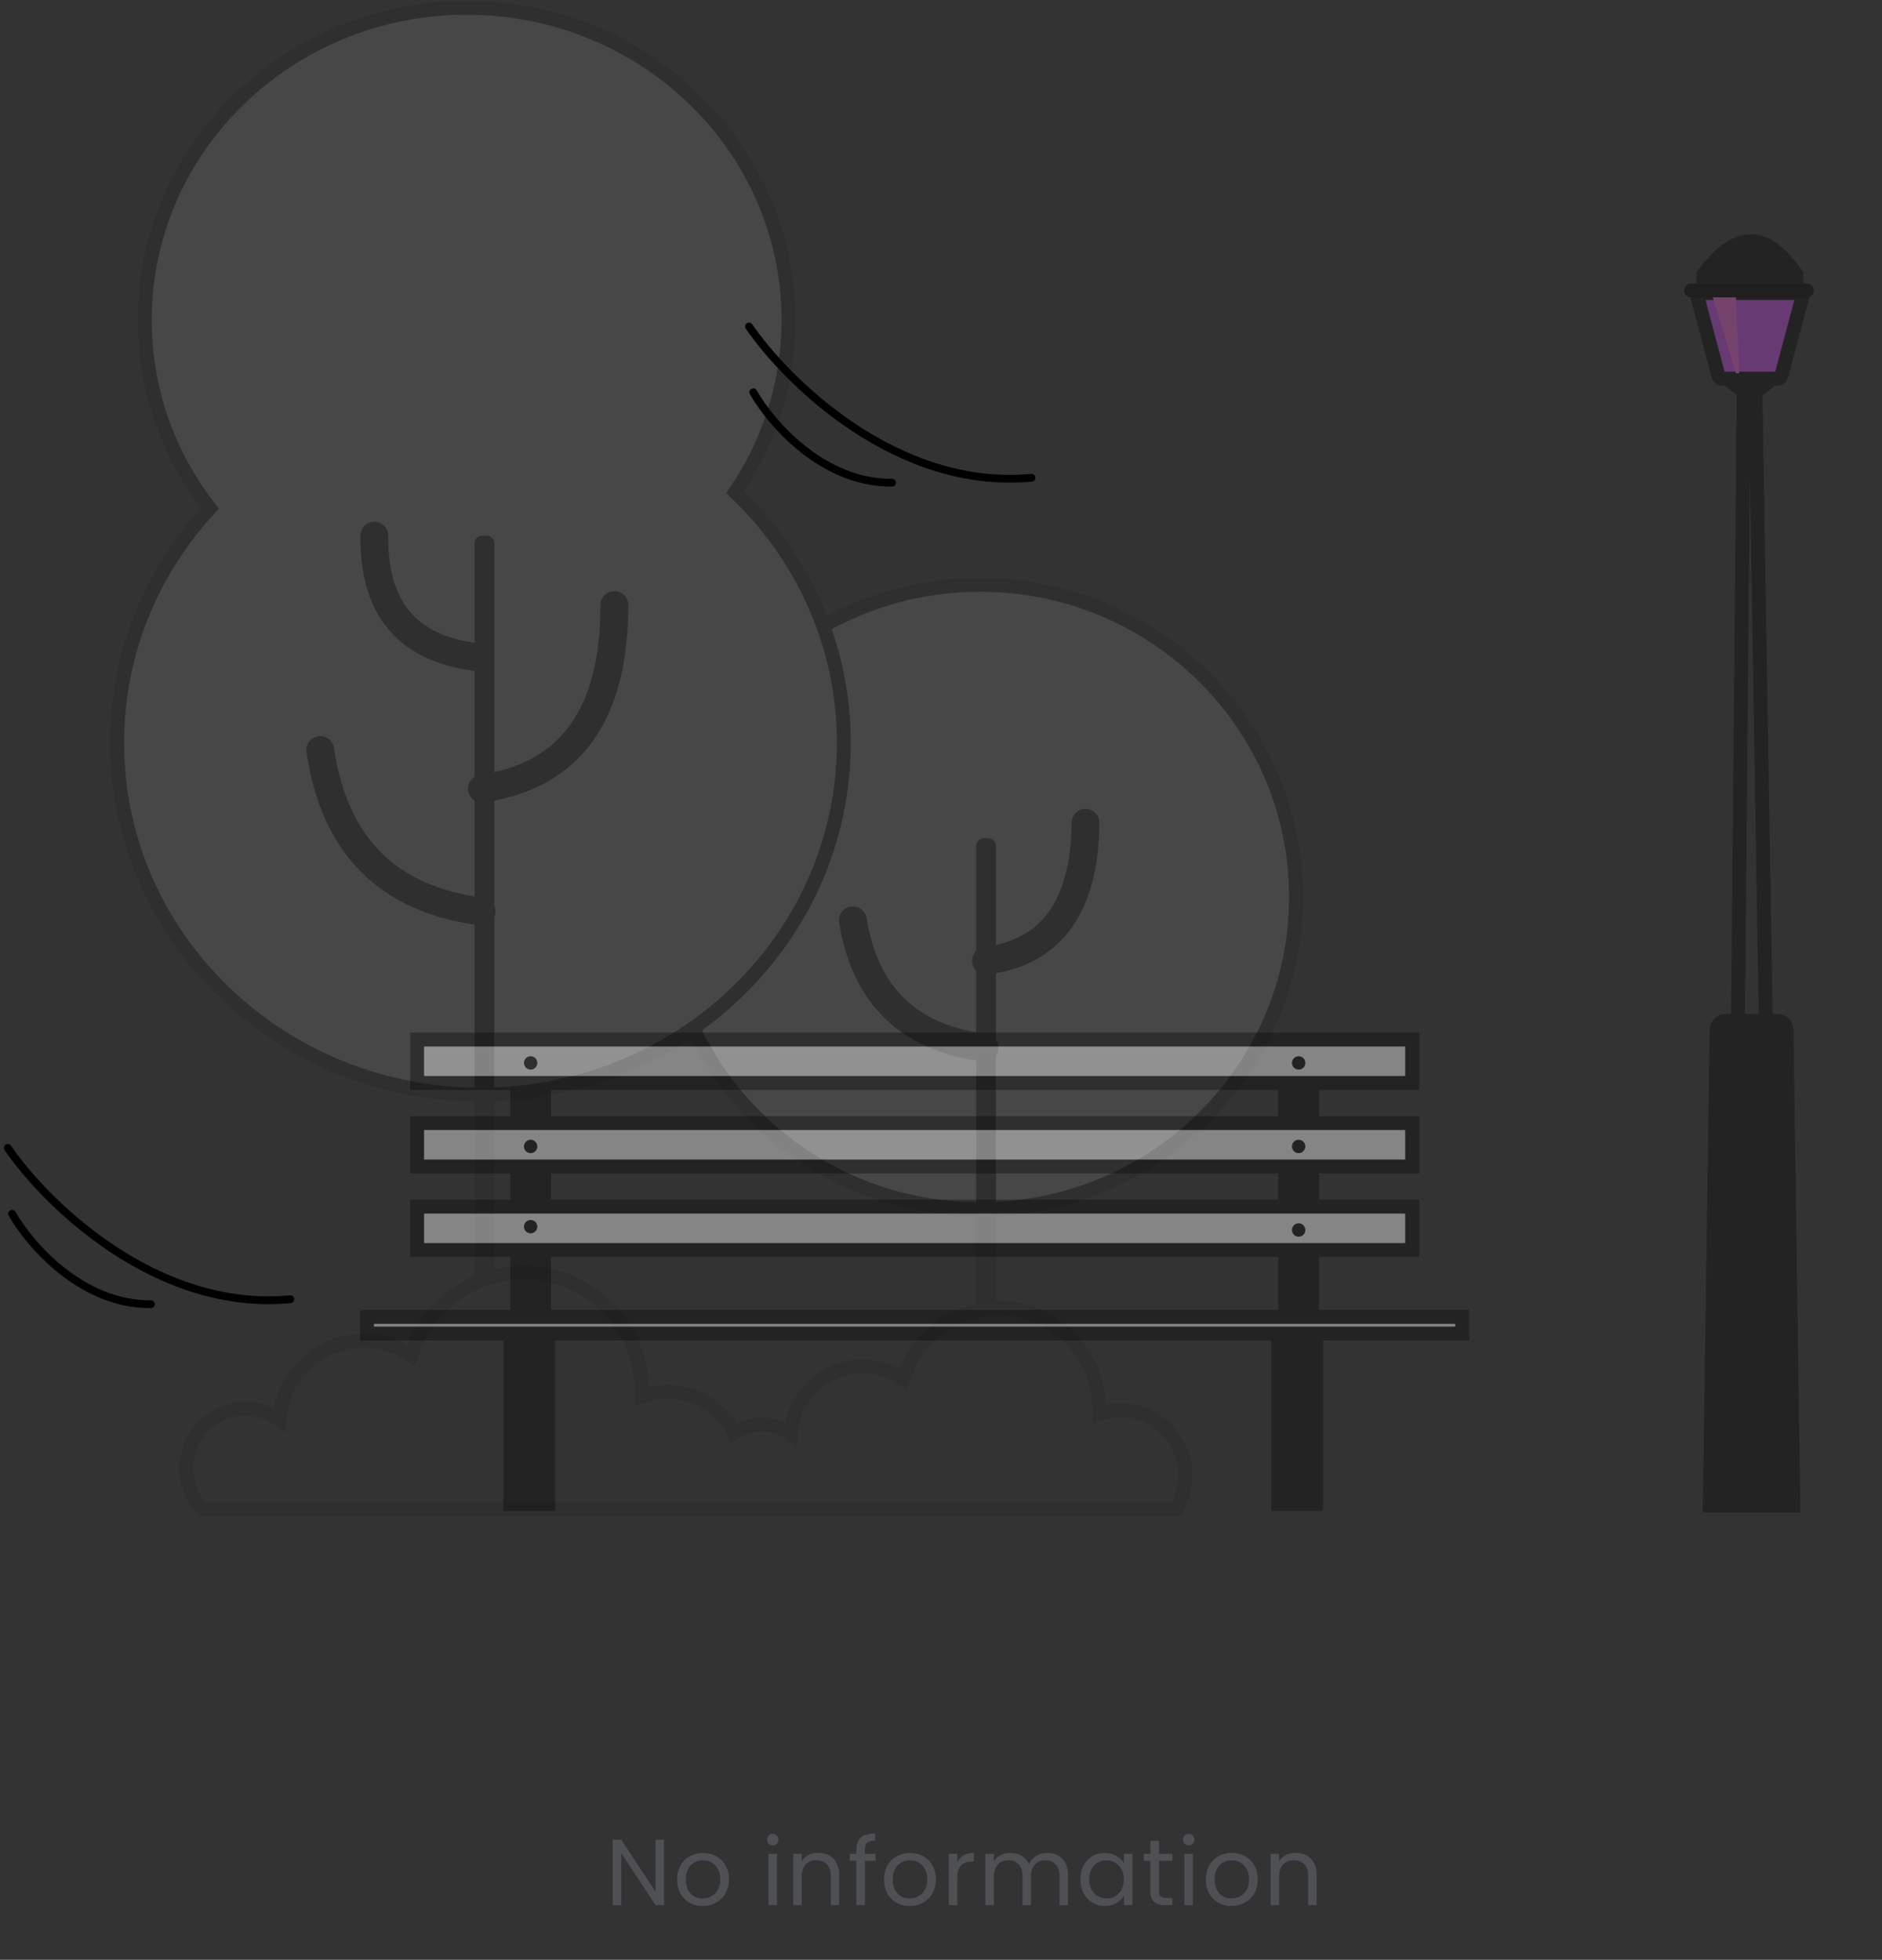 <svg width="241" height="251" viewBox="0 0 241 251" fill="none" xmlns="http://www.w3.org/2000/svg">
  <rect x="0" y="0" width="241" height="251" fill="#333333" stroke="none"/>
  <g opacity="0.1">
    <path d="M125.504 154.874C103.159 154.874 85.045 136.972 85.045 114.887C85.045 92.803 103.159 74.9 125.504 74.9C147.849 74.9 165.964 92.803 165.964 114.887C165.964 136.972 147.849 154.874 125.504 154.874Z" fill="white" stroke="#090909" stroke-width="1.782" />
    <path d="M59.758 1C82.522 1 100.976 18.903 100.976 40.987C100.976 49.133 98.465 56.71 94.153 63.03C102.735 71.201 108.056 82.572 108.056 95.147C108.056 120.026 87.225 140.195 61.528 140.195C35.831 140.195 15 120.026 15 95.147C15 83.598 19.488 73.065 26.868 65.092C21.641 58.39 18.54 50.04 18.54 40.987C18.54 18.903 36.994 1 59.758 1Z" fill="white" stroke="#090909" stroke-width="1.782" />
    <path fill-rule="evenodd" clip-rule="evenodd" d="M61.781 68.602H62.287C62.845 68.602 63.298 69.055 63.298 69.614V163.112L60.769 164.248V69.614C60.769 69.055 61.222 68.602 61.781 68.602Z" fill="#090909" />
    <path fill-rule="evenodd" clip-rule="evenodd" d="M126.01 107.352H126.516C127.074 107.352 127.527 107.805 127.527 108.364V167.421L124.999 167.989V108.364C124.999 107.805 125.451 107.352 126.01 107.352Z" fill="#090909" />
    <path d="M67.068 162.973C75.422 162.973 82.195 169.814 82.195 178.253C82.195 178.438 82.194 178.624 82.192 178.812C83.207 178.45 84.298 178.253 85.436 178.253C89.175 178.253 92.422 180.385 94.049 183.511C95.056 182.846 96.259 182.46 97.551 182.46C98.929 182.46 100.206 182.9 101.253 183.648C101.595 178.811 105.57 174.994 110.424 174.994C112.355 174.994 114.146 175.598 115.625 176.63C117.279 171.352 122.147 167.528 127.895 167.528C135.005 167.528 140.769 173.378 140.769 180.594C140.769 180.752 140.768 180.912 140.766 181.072C141.63 180.762 142.559 180.594 143.527 180.594C148.098 180.594 151.803 184.354 151.803 188.993C151.803 190.585 151.366 192.074 150.608 193.343L92.749 193.343C92.749 193.343 92.749 193.343 92.749 193.343L25.936 193.343C24.644 191.972 23.851 190.117 23.851 188.075C23.851 183.856 27.237 180.435 31.414 180.435C33.033 180.435 34.534 180.95 35.764 181.825C36.166 176.168 40.837 171.704 46.54 171.704C48.808 171.704 50.913 172.41 52.651 173.617C54.594 167.445 60.314 162.973 67.068 162.973Z" stroke="#090909" stroke-width="1.782" />
    <path d="M41.008 96.047C42.8 108.322 49.687 115.221 61.669 116.744" stroke="#090909" stroke-width="3.564" stroke-linecap="round" stroke-linejoin="round" />
    <path d="M47.937 68.602C47.818 77.85 52.115 83.025 60.826 84.125" stroke="#090909" stroke-width="3.564" stroke-linecap="round" stroke-linejoin="round" />
    <path d="M78.676 77.488C78.676 91.548 73.019 99.385 61.706 100.997" stroke="#090909" stroke-width="3.564" stroke-linecap="round" stroke-linejoin="round" />
    <path d="M109.209 117.869C110.768 127.52 116.387 132.957 126.067 134.179" stroke="#090909" stroke-width="3.564" stroke-linecap="round" stroke-linejoin="round" />
    <path d="M139.005 105.379C138.899 116.1 134.652 121.988 126.263 123.041" stroke="#090909" stroke-width="3.564" stroke-linecap="round" stroke-linejoin="round" />
  </g>
  <g opacity="0.4">
    <path d="M70.185 169.941H65.339V192.623H70.185V169.941Z" fill="#090909" stroke="#090909" stroke-width="1.782" />
    <path d="M168.531 169.941H163.685V192.623H168.531V169.941Z" fill="#090909" stroke="#090909" stroke-width="1.782" />
    <path d="M69.662 136.561H66.242V169.085H69.662V136.561Z" fill="#090909" stroke="#090909" stroke-width="1.782" />
    <path d="M168.009 136.561H164.588V169.085H168.009V136.561Z" fill="#090909" stroke="#090909" stroke-width="1.782" />
    <path d="M180.836 133.137H53.414V138.7H180.836V133.137Z" fill="white" stroke="#090909" stroke-width="1.782" />
    <path d="M180.836 143.836H53.414V149.399H180.836V143.836Z" fill="white" stroke="#090909" stroke-width="1.782" />
    <path d="M180.836 154.535H53.414V160.099H180.836V154.535Z" fill="white" stroke="#090909" stroke-width="1.782" />
    <path d="M187.25 168.656H47V170.796H187.25V168.656Z" fill="white" stroke="#090909" stroke-width="1.782" />
    <path d="M67.952 136.989C68.424 136.989 68.807 136.606 68.807 136.133C68.807 135.661 68.424 135.277 67.952 135.277C67.48 135.277 67.097 135.661 67.097 136.133C67.097 136.606 67.48 136.989 67.952 136.989Z" fill="#090909" />
    <path d="M166.298 136.989C166.771 136.989 167.153 136.606 167.153 136.133C167.153 135.661 166.771 135.277 166.298 135.277C165.826 135.277 165.443 135.661 165.443 136.133C165.443 136.606 165.826 136.989 166.298 136.989Z" fill="#090909" />
    <path d="M166.298 147.686C166.771 147.686 167.153 147.303 167.153 146.831C167.153 146.358 166.771 145.975 166.298 145.975C165.826 145.975 165.443 146.358 165.443 146.831C165.443 147.303 165.826 147.686 166.298 147.686Z" fill="#090909" />
    <path d="M166.298 158.386C166.771 158.386 167.153 158.002 167.153 157.53C167.153 157.057 166.771 156.674 166.298 156.674C165.826 156.674 165.443 157.057 165.443 157.53C165.443 158.002 165.826 158.386 166.298 158.386Z" fill="#090909" />
    <path d="M67.952 147.686C68.424 147.686 68.807 147.303 68.807 146.831C68.807 146.358 68.424 145.975 67.952 145.975C67.48 145.975 67.097 146.358 67.097 146.831C67.097 147.303 67.48 147.686 67.952 147.686Z" fill="#090909" />
    <path d="M67.952 157.958C68.424 157.958 68.807 157.575 68.807 157.102C68.807 156.629 68.424 156.246 67.952 156.246C67.48 156.246 67.097 156.629 67.097 157.102C67.097 157.575 67.48 157.958 67.952 157.958Z" fill="#090909" />
    <path fill-rule="evenodd" clip-rule="evenodd" d="M223.304 48.496L222.033 188.592H227.053L224.771 48.496H223.304Z" stroke="#090909" stroke-width="1.782" />
    <path fill-rule="evenodd" clip-rule="evenodd" d="M217.395 38.109L220.069 48.157C220.122 48.357 220.303 48.496 220.51 48.496H227.663C227.87 48.496 228.051 48.357 228.104 48.157L230.779 38.109C230.843 37.866 230.699 37.615 230.455 37.55C230.417 37.54 230.377 37.535 230.338 37.535H217.835C217.583 37.535 217.379 37.74 217.379 37.992C217.379 38.032 217.384 38.071 217.395 38.109Z" fill="#B643D5" stroke="#090909" stroke-width="1.782" />
    <path fill-rule="evenodd" clip-rule="evenodd" d="M217.242 34.946V37.079C217.242 37.205 217.344 37.307 217.47 37.307H230.703C230.829 37.307 230.932 37.205 230.932 37.079V34.942C230.932 34.896 230.918 34.851 230.892 34.813C228.711 31.604 226.48 30 224.199 30C221.918 30 219.613 31.604 217.285 34.811C217.257 34.85 217.242 34.897 217.242 34.946Z" fill="#090909" />
    <path fill-rule="evenodd" clip-rule="evenodd" d="M222.288 37.963L222.716 47.806H222.288L219.295 37.963H222.288Z" fill="#DA5BC1" />
    <path fill-rule="evenodd" clip-rule="evenodd" d="M220.409 48.496H227.764C227.89 48.496 227.992 48.598 227.992 48.724C227.992 48.794 227.96 48.86 227.906 48.904L224.086 51.921L220.267 48.904C220.168 48.825 220.151 48.682 220.23 48.583C220.273 48.528 220.339 48.496 220.409 48.496Z" fill="#090909" />
    <path d="M216.557 37.193H231.388" stroke="black" stroke-width="1.782" stroke-linecap="round" />
    <path fill-rule="evenodd" clip-rule="evenodd" d="M220.967 130.764H227.626C228.25 130.764 228.758 131.265 228.767 131.889L229.641 192.817H218.952L219.826 131.889C219.835 131.265 220.343 130.764 220.967 130.764Z" fill="#090909" stroke="#090909" stroke-width="1.782" />
  </g>
  <path d="M95.913 41.812C100.807 48.949 114.895 62.815 132.087 61.187" stroke="black" stroke-linecap="round" />
  <path d="M1 147.023C5.895 154.16 19.982 168.026 37.175 166.398" stroke="black" stroke-linecap="round" />
  <path d="M96.464 50.24C98.668 54.132 105.305 61.896 114.229 61.821" stroke="black" stroke-linecap="round" />
  <path d="M1.552 155.453C3.755 159.345 10.392 167.109 19.316 167.034" stroke="black" stroke-linecap="round" />
  <path d="M83.947 235.624V242.272L79.555 235.624H78.463V244H79.555V237.34L83.947 244H85.039V235.624H83.947ZM93.351 240.7C93.351 238.624 91.899 237.316 90.027 237.316C88.167 237.316 86.703 238.624 86.703 240.7C86.703 242.788 88.119 244.108 89.979 244.108C91.851 244.108 93.351 242.788 93.351 240.7ZM87.819 240.7C87.819 239.044 88.863 238.264 90.015 238.264C91.143 238.264 92.235 239.044 92.235 240.7C92.235 242.368 91.119 243.148 89.979 243.148C88.839 243.148 87.819 242.368 87.819 240.7ZM98.406 244H99.498V237.424H98.406V244ZM98.97 236.356C99.366 236.356 99.69 236.032 99.69 235.612C99.69 235.192 99.366 234.868 98.97 234.868C98.55 234.868 98.226 235.192 98.226 235.612C98.226 236.032 98.55 236.356 98.97 236.356ZM106.381 244H107.461V240.124C107.461 238.24 106.297 237.304 104.773 237.304C103.885 237.304 103.093 237.676 102.661 238.36V237.424H101.569V244H102.661V240.364C102.661 238.948 103.429 238.252 104.545 238.252C105.649 238.252 106.381 238.936 106.381 240.28V244ZM109.659 244H110.751V238.324H112.131V237.424H110.751V236.956C110.751 236.104 111.075 235.744 112.059 235.744V234.832C110.379 234.832 109.659 235.492 109.659 236.956V237.424H108.807V238.324H109.659V244ZM119.854 240.7C119.854 238.624 118.402 237.316 116.53 237.316C114.67 237.316 113.206 238.624 113.206 240.7C113.206 242.788 114.622 244.108 116.482 244.108C118.354 244.108 119.854 242.788 119.854 240.7ZM114.322 240.7C114.322 239.044 115.366 238.264 116.518 238.264C117.646 238.264 118.738 239.044 118.738 240.7C118.738 242.368 117.622 243.148 116.482 243.148C115.342 243.148 114.322 242.368 114.322 240.7ZM122.592 240.424C122.592 238.9 123.384 238.432 124.428 238.432H124.716V237.304C123.672 237.304 122.964 237.76 122.592 238.492V237.424H121.5V244H122.592V240.424ZM135.678 244H136.758V240.124C136.758 238.24 135.594 237.304 134.094 237.304C133.086 237.304 132.15 237.82 131.766 238.768C131.334 237.784 130.434 237.304 129.354 237.304C128.49 237.304 127.71 237.676 127.278 238.372V237.424H126.186V244H127.278V240.376C127.278 238.96 128.034 238.252 129.138 238.252C130.218 238.252 130.938 238.936 130.938 240.28V244H132.018V240.376C132.018 238.96 132.774 238.252 133.878 238.252C134.958 238.252 135.678 238.936 135.678 240.28V244ZM138.352 240.688C138.352 242.728 139.708 244.108 141.46 244.108C142.672 244.108 143.524 243.484 143.92 242.776V244H145.024V237.424H143.92V238.624C143.536 237.94 142.696 237.316 141.472 237.316C139.708 237.316 138.352 238.636 138.352 240.688ZM143.92 240.7C143.92 242.248 142.888 243.148 141.688 243.148C140.488 243.148 139.468 242.236 139.468 240.688C139.468 239.14 140.488 238.264 141.688 238.264C142.888 238.264 143.92 239.176 143.92 240.7ZM147.319 242.2C147.319 243.52 147.979 244 149.143 244H150.127V243.076H149.323C148.651 243.076 148.411 242.848 148.411 242.2V238.324H150.127V237.424H148.411V235.768H147.319V237.424H146.467V238.324H147.319V242.2ZM151.66 244H152.752V237.424H151.66V244ZM152.224 236.356C152.62 236.356 152.944 236.032 152.944 235.612C152.944 235.192 152.62 234.868 152.224 234.868C151.804 234.868 151.48 235.192 151.48 235.612C151.48 236.032 151.804 236.356 152.224 236.356ZM161.063 240.7C161.063 238.624 159.611 237.316 157.739 237.316C155.879 237.316 154.415 238.624 154.415 240.7C154.415 242.788 155.831 244.108 157.691 244.108C159.563 244.108 161.063 242.788 161.063 240.7ZM155.531 240.7C155.531 239.044 156.575 238.264 157.727 238.264C158.855 238.264 159.947 239.044 159.947 240.7C159.947 242.368 158.831 243.148 157.691 243.148C156.551 243.148 155.531 242.368 155.531 240.7ZM167.521 244H168.601V240.124C168.601 238.24 167.437 237.304 165.913 237.304C165.025 237.304 164.233 237.676 163.801 238.36V237.424H162.709V244H163.801V240.364C163.801 238.948 164.569 238.252 165.685 238.252C166.789 238.252 167.521 238.936 167.521 240.28V244Z" fill="#4E5053" />
</svg>